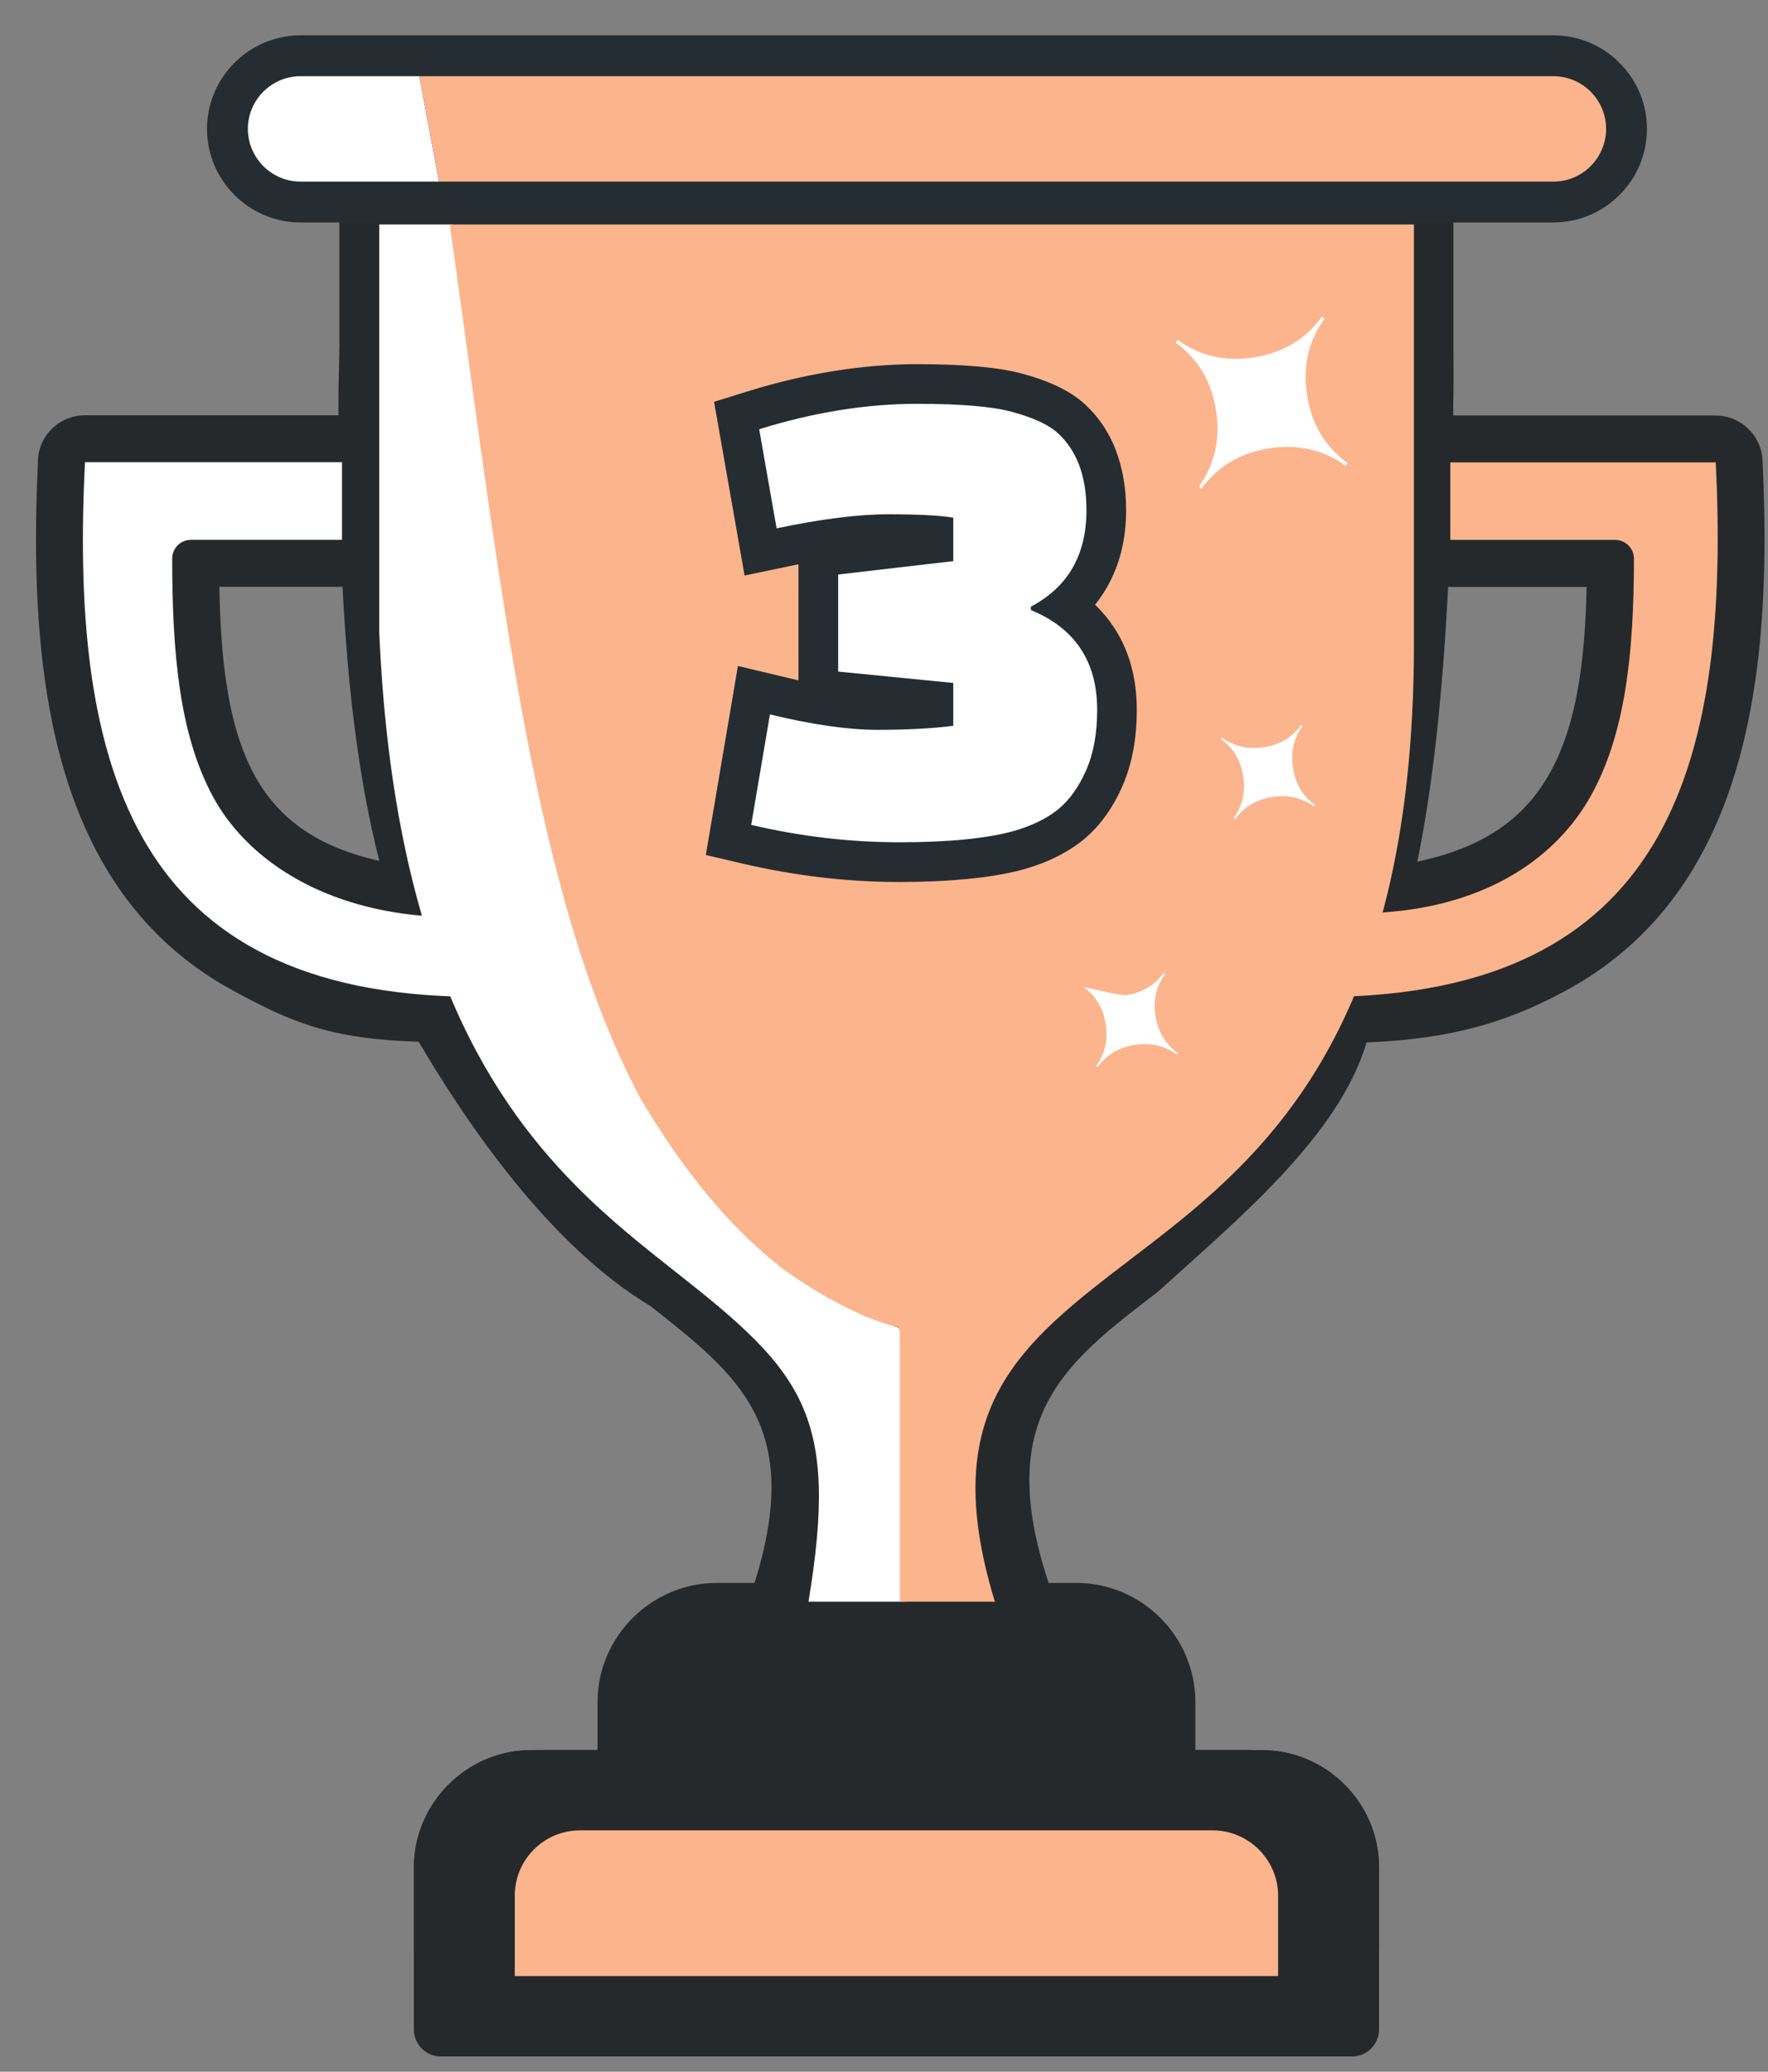 <svg width="35" height="41" viewBox="0 0 35 41" fill="none" xmlns="http://www.w3.org/2000/svg">
<rect x="0" y="0" width="35" height="41" fill="#808080" stroke="none"/>
<path d="M1.681 8.219H6.7C6.699 7.423 6.706 7.673 6.719 6.806V3.647H28.772V6.81C28.778 7.689 28.776 7.438 28.767 8.222H33.965V8.224C34.458 8.224 34.868 8.611 34.891 9.108C34.961 10.555 34.948 11.976 34.772 13.301C34.589 14.676 34.231 15.947 33.613 17.033C33.005 18.102 32.147 18.991 30.959 19.626C29.858 20.215 28.765 20.562 27.053 20.631C26.498 22.501 24.47 24.157 22.929 25.56C21.071 26.979 19.672 28.05 20.759 31.327H21.305C22.604 31.327 23.664 32.387 23.664 33.685V34.635H24.976C25.614 34.635 26.196 34.896 26.618 35.317C27.04 35.739 27.301 36.319 27.301 36.96V38.537C27.301 38.831 27.061 39.071 26.765 39.071H8.728C8.433 39.071 8.194 38.831 8.194 38.537V36.96C8.194 36.322 8.454 35.742 8.875 35.321L8.879 35.317C9.301 34.896 9.881 34.635 10.517 34.635H11.829V33.685C11.829 32.392 12.895 31.327 14.188 31.327H14.937C15.908 28.235 14.635 27.233 12.877 25.848C10.842 24.628 9.204 22.17 8.288 20.617C6.512 20.561 5.765 20.225 4.64 19.619C3.46 18.983 2.608 18.093 2.007 17.024C1.398 15.94 1.046 14.672 0.867 13.297C0.697 11.992 0.683 10.596 0.75 9.174V9.148C0.75 8.634 1.167 8.219 1.681 8.219ZM28.668 11.613C28.551 13.89 28.346 15.653 28.058 17.052C28.662 16.925 29.16 16.732 29.566 16.479C30.05 16.177 30.411 15.781 30.678 15.305C30.966 14.791 31.148 14.183 31.259 13.498C31.351 12.929 31.394 12.297 31.409 11.615H28.711L28.668 11.613ZM6.781 11.613H4.343C4.355 12.295 4.393 12.93 4.479 13.505C4.582 14.195 4.75 14.805 5.023 15.313C5.275 15.786 5.623 16.18 6.099 16.482C6.478 16.724 6.943 16.911 7.509 17.037C7.107 15.455 6.886 13.67 6.781 11.613Z" fill="#26292B"/>
<path d="M28.711 10.685H31.974C32.179 10.685 32.346 10.851 32.346 11.055C32.346 12.922 32.177 14.532 31.488 15.759C30.803 16.979 29.434 17.922 27.371 18.058C27.043 18.721 26.95 19.264 26.546 19.725C29.853 19.637 31.759 18.419 32.808 16.575C33.916 14.625 34.101 11.95 33.966 9.151H28.711V10.685Z" fill="#FCB48D"/>
<path d="M6.77 9.148H1.682C1.543 11.946 1.721 14.619 2.818 16.57C3.853 18.412 5.744 19.629 9.036 19.722C8.784 19.261 8.838 18.777 8.353 18.123C6.311 17.948 4.864 16.978 4.207 15.749C3.549 14.522 3.409 12.917 3.409 11.054C3.409 10.85 3.574 10.684 3.779 10.684H6.77V9.148Z" fill="white"/>
<path d="M24.743 34.632V34.635H24.976C25.613 34.635 26.197 34.896 26.618 35.318C27.04 35.739 27.3 36.319 27.3 36.96V40.164C27.3 40.46 27.06 40.699 26.766 40.699H8.729C8.434 40.699 8.193 40.46 8.193 40.164V36.96C8.193 36.322 8.454 35.742 8.876 35.321L8.879 35.318C9.301 34.896 9.881 34.635 10.518 34.635H10.751V34.632H24.743Z" fill="#26292B"/>
<path d="M22.014 36.224H11.483C11.127 36.224 10.804 36.367 10.571 36.601L10.568 36.604C10.448 36.724 10.353 36.866 10.288 37.023C10.224 37.179 10.191 37.347 10.191 37.517V39.108H25.302V37.517C25.302 37.163 25.158 36.841 24.921 36.604C24.688 36.371 24.366 36.224 24.009 36.224H22.014Z" fill="#FCB48D"/>
<path d="M16.005 31.699H17.923V26.327C11.237 23.95 10.554 15.783 8.959 4.443H7.508V12.516C7.642 15.587 8.157 17.861 8.865 19.602C9.568 21.322 10.47 22.524 11.393 23.459C12.067 24.143 12.771 24.696 13.417 25.205C15.901 27.157 16.618 28.009 16.005 31.699Z" fill="white"/>
<path d="M17.814 31.699H19.695C18.524 27.866 20.203 26.586 22.413 24.898C24.838 23.046 27.991 20.643 27.991 12.731V4.443H8.904C9.934 11.764 10.561 17.762 12.676 21.733C13.515 23.156 14.444 24.292 15.476 25.094C15.977 25.464 16.524 25.783 17.125 26.051C17.343 26.138 17.565 26.213 17.792 26.274V26.318L17.814 26.327V31.699Z" fill="#FCB48D"/>
<path fill-rule="evenodd" clip-rule="evenodd" d="M23.312 20.838L23.29 20.867C23.049 20.693 22.772 20.629 22.46 20.679C22.149 20.729 21.906 20.875 21.731 21.116L21.701 21.095C21.876 20.854 21.939 20.576 21.889 20.265C21.839 19.953 21.693 19.71 21.453 19.536C21.46 19.525 22.179 19.714 22.303 19.694C22.615 19.644 22.858 19.499 23.034 19.257L23.064 19.278C22.889 19.519 22.825 19.797 22.876 20.108C22.924 20.419 23.071 20.663 23.312 20.838ZM26.034 15.932L26.012 15.961C25.77 15.786 25.494 15.724 25.182 15.774C24.871 15.823 24.628 15.969 24.453 16.21L24.422 16.189C24.598 15.947 24.66 15.67 24.61 15.359C24.56 15.047 24.415 14.804 24.174 14.629L24.196 14.6C24.437 14.775 24.714 14.838 25.025 14.787C25.336 14.738 25.581 14.593 25.756 14.351L25.785 14.372C25.61 14.614 25.547 14.89 25.597 15.202C25.645 15.514 25.792 15.757 26.034 15.932ZM26.676 9.163L26.637 9.218C26.195 8.898 25.689 8.783 25.119 8.874C24.549 8.965 24.104 9.231 23.784 9.673L23.729 9.633C24.049 9.192 24.165 8.686 24.072 8.115C23.981 7.545 23.714 7.1 23.274 6.781L23.313 6.727C23.755 7.047 24.261 7.162 24.831 7.071C25.401 6.98 25.846 6.713 26.166 6.271L26.22 6.31C25.9 6.751 25.785 7.258 25.876 7.828C25.967 8.398 26.234 8.844 26.676 9.163Z" fill="white"/>
<path d="M5.95 0.699H30.752C31.262 0.699 31.726 0.908 32.06 1.243C32.395 1.577 32.604 2.041 32.604 2.551C32.604 3.061 32.395 3.525 32.06 3.859C31.726 4.194 31.262 4.403 30.752 4.403H5.95C5.44 4.403 4.976 4.194 4.642 3.859C4.307 3.525 4.098 3.061 4.098 2.552C4.098 2.041 4.307 1.577 4.642 1.243C4.976 0.908 5.44 0.699 5.95 0.699Z" fill="#252D32"/>
<path fill-rule="evenodd" clip-rule="evenodd" d="M8.69 3.594L8.301 1.508H5.95C5.663 1.508 5.401 1.626 5.213 1.814C5.025 2.003 4.907 2.264 4.907 2.551C4.907 2.837 5.025 3.099 5.213 3.288C5.401 3.477 5.663 3.594 5.95 3.594H8.69Z" fill="white"/>
<path fill-rule="evenodd" clip-rule="evenodd" d="M8.69 3.594L8.301 1.508H30.752C31.038 1.508 31.3 1.626 31.489 1.814C31.677 2.003 31.795 2.264 31.795 2.552C31.795 2.837 31.677 3.099 31.489 3.288C31.3 3.477 31.038 3.594 30.752 3.594H8.69Z" fill="#FCB48D"/>
<path fill-rule="evenodd" clip-rule="evenodd" d="M15.807 11.167L14.74 11.39L14.136 7.952L14.796 7.747C15.363 7.57 15.931 7.436 16.496 7.345C17.068 7.253 17.622 7.207 18.155 7.207C19.083 7.207 19.779 7.27 20.242 7.396C20.476 7.46 20.684 7.532 20.862 7.612C21.067 7.704 21.246 7.809 21.392 7.927L21.404 7.937C21.708 8.195 21.936 8.516 22.085 8.898C22.223 9.256 22.293 9.656 22.293 10.098C22.293 10.676 22.165 11.186 21.91 11.628C21.842 11.748 21.764 11.861 21.678 11.967C21.817 12.1 21.939 12.246 22.045 12.405C22.351 12.866 22.504 13.414 22.504 14.047C22.504 14.623 22.409 15.128 22.218 15.561C22.13 15.764 22.021 15.958 21.892 16.14C21.761 16.323 21.613 16.483 21.448 16.618C21.292 16.745 21.113 16.859 20.913 16.958C20.729 17.051 20.522 17.13 20.294 17.196L20.285 17.199C19.974 17.286 19.605 17.351 19.181 17.392C18.761 17.434 18.302 17.455 17.804 17.455C16.771 17.455 15.733 17.333 14.692 17.089L13.973 16.921L14.608 13.18L15.807 13.465V11.167Z" fill="#252D32"/>
<path d="M18.871 11.105V10.245C18.607 10.2 18.178 10.178 17.586 10.178C16.995 10.178 16.257 10.271 15.374 10.456L15.029 8.495C16.107 8.16 17.149 7.992 18.156 7.992C19.021 7.992 19.649 8.045 20.037 8.152C20.426 8.257 20.713 8.385 20.899 8.535C21.305 8.88 21.508 9.401 21.508 10.098C21.508 10.982 21.142 11.618 20.408 12.006V12.073C21.283 12.434 21.72 13.093 21.72 14.047C21.72 14.515 21.647 14.914 21.501 15.245C21.355 15.576 21.172 15.833 20.952 16.013C20.731 16.194 20.439 16.338 20.077 16.444C19.538 16.594 18.781 16.669 17.805 16.669C16.829 16.669 15.851 16.555 14.871 16.325L15.242 14.139C16.081 14.342 16.792 14.444 17.375 14.444C17.957 14.444 18.456 14.417 18.871 14.364V13.516L16.593 13.291V11.37L18.871 11.105Z" fill="white"/>
</svg>
